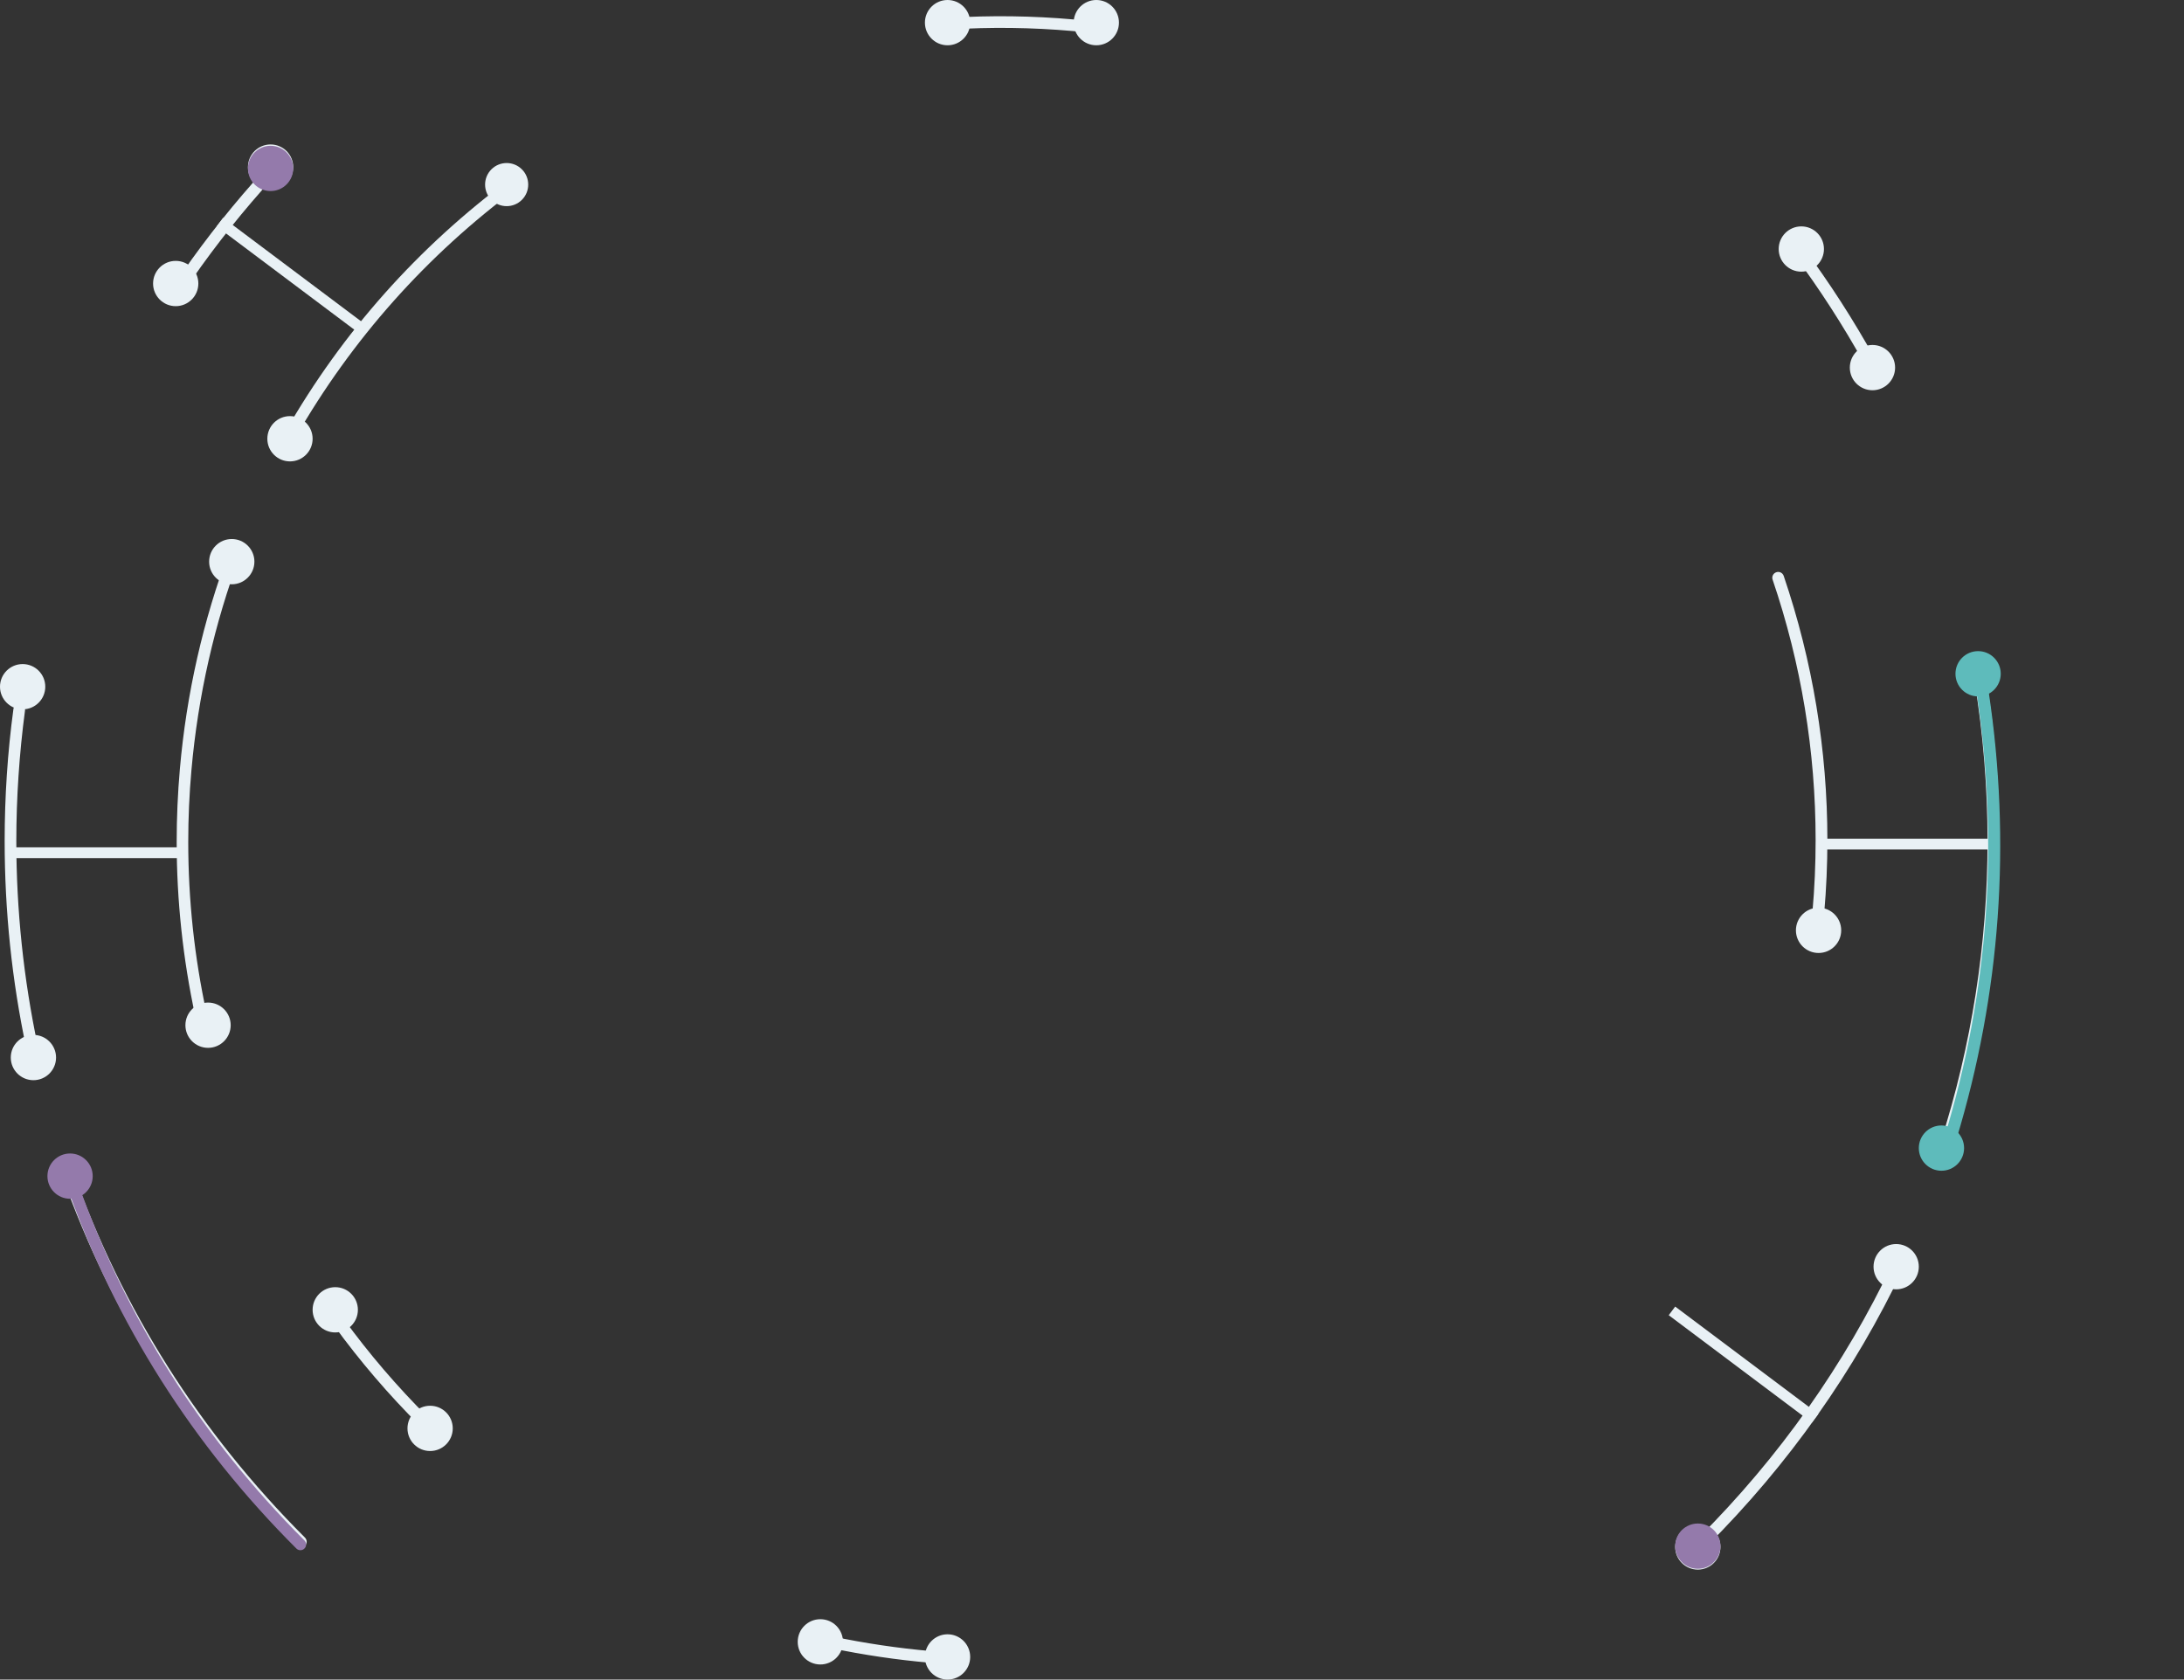 <svg width="1013" height="779" viewBox="0 0 1013 779" fill="none" xmlns="http://www.w3.org/2000/svg">
<rect x="0" y="0" width="1013" height="779" fill="#333333" stroke="none"/>
<path d="M242.073 78.543C238.169 74.64 231.831 74.64 227.927 78.543C224.024 82.446 224.024 88.785 227.927 92.688C231.831 96.591 238.169 96.591 242.073 92.688C245.976 88.785 245.976 82.446 242.073 78.543Z" fill="#E9F1F5"/>
<path d="M431.606 771.196C431.517 771.196 431.428 771.196 431.383 771.196C415.863 769.855 400.299 767.531 385.182 764.357C383.706 764.045 382.767 762.614 383.08 761.139C383.393 759.664 384.869 758.726 386.3 759.039C401.194 762.167 416.534 764.447 431.83 765.788C433.306 765.922 434.424 767.218 434.29 768.738C434.156 770.123 432.993 771.196 431.606 771.196ZM196.577 662.002C195.862 662.002 195.191 661.734 194.654 661.198C180.298 646.895 166.925 631.296 155.028 614.937C154.134 613.73 154.402 612.032 155.61 611.138C156.817 610.244 158.517 610.512 159.411 611.719C171.174 627.899 184.323 643.23 198.501 657.354C199.574 658.427 199.574 660.125 198.501 661.198C197.964 661.734 197.293 662.002 196.577 662.002ZM93.218 473.473C91.966 473.473 90.848 472.623 90.58 471.327C84.855 444.867 81.948 417.691 81.948 390.516C81.948 379.297 82.44 367.944 83.424 356.725C86.465 321.862 94.202 287.759 106.412 255.309C106.949 253.923 108.514 253.208 109.901 253.745C111.287 254.281 112.003 255.845 111.466 257.231C99.435 289.234 91.832 322.845 88.791 357.217C87.807 368.257 87.315 379.431 87.315 390.516C87.315 417.289 90.177 444.107 95.857 470.165C96.17 471.64 95.231 473.07 93.8 473.383C93.576 473.428 93.397 473.473 93.218 473.473ZM843.343 425.916C843.254 425.916 843.164 425.916 843.12 425.916C841.644 425.781 840.526 424.485 840.66 422.966C841.644 411.926 842.136 400.751 842.136 389.667C842.136 348.412 835.427 307.783 822.188 268.852C821.696 267.422 822.457 265.902 823.888 265.41C825.319 264.919 826.84 265.679 827.332 267.109C840.749 306.576 847.592 347.831 847.592 389.667C847.592 400.885 847.1 412.238 846.116 423.457C845.937 424.843 844.73 425.916 843.343 425.916ZM134.678 204.266C134.231 204.266 133.784 204.132 133.337 203.908C132.04 203.148 131.592 201.494 132.353 200.198C158.83 153.982 194.028 114.426 237.053 82.602C238.261 81.708 239.961 81.976 240.855 83.183C241.75 84.39 241.481 86.088 240.274 86.982C197.875 118.359 163.168 157.379 137.049 202.925C136.512 203.774 135.618 204.266 134.678 204.266ZM501.154 14.708C501.064 14.708 500.975 14.708 500.885 14.708L497.576 14.395C478.791 12.741 459.694 12.473 440.775 13.68C439.299 13.814 438.002 12.652 437.913 11.132C437.823 9.657 438.941 8.361 440.462 8.271C459.649 7.065 479.015 7.333 498.068 9.031L501.422 9.344C502.898 9.478 504.016 10.819 503.882 12.294C503.748 13.635 502.54 14.708 501.154 14.708Z" fill="#E9F1F5"/>
<path d="M789.897 717.784C789.182 717.784 788.511 717.516 787.974 716.979C786.9 715.906 786.9 714.208 787.974 713.135C825.23 675.858 855.508 633.084 877.871 585.929C878.497 584.588 880.107 584.007 881.494 584.633C882.835 585.259 883.417 586.868 882.791 588.253C860.16 635.989 829.523 679.3 791.82 716.979C791.284 717.516 790.613 717.784 789.897 717.784ZM139.509 717.784C138.793 717.784 138.122 717.516 137.585 716.979C88.388 667.813 51.758 609.931 28.68 544.942C28.189 543.512 28.904 541.992 30.335 541.456C31.767 540.964 33.287 541.68 33.824 543.11C56.633 607.383 92.816 664.55 141.432 713.135C142.505 714.208 142.505 715.906 141.432 716.979C140.94 717.516 140.224 717.784 139.509 717.784ZM902.604 533.545C902.335 533.545 902.067 533.5 901.754 533.411C900.323 532.964 899.562 531.444 900.01 530.014C914.5 484.826 921.88 437.76 921.88 390.114C921.88 365.307 919.823 340.322 915.842 315.873C915.619 314.398 916.603 313.012 918.078 312.744C919.554 312.476 920.941 313.504 921.209 314.979C925.279 339.741 927.336 364.994 927.336 390.069C927.336 438.252 919.912 485.898 905.242 531.623C904.84 532.785 903.766 533.545 902.604 533.545ZM14.861 488.491C13.608 488.491 12.49 487.597 12.222 486.345C5.513 454.79 2.159 422.429 2.159 390.069C2.159 369.643 3.5 349.038 6.229 328.835C6.452 327.36 7.839 326.287 9.27 326.511C10.746 326.689 11.819 328.075 11.596 329.55C8.957 349.529 7.57 369.866 7.57 390.069C7.57 422.027 10.925 454.03 17.544 485.228C17.857 486.703 16.918 488.133 15.442 488.446C15.218 488.491 15.039 488.491 14.861 488.491ZM867.137 170.118C866.198 170.118 865.258 169.626 864.766 168.732C855.061 151.256 844.104 134.226 832.162 118.18C831.268 116.973 831.536 115.275 832.743 114.381C833.951 113.487 835.651 113.711 836.545 114.962C848.621 131.187 859.713 148.44 869.507 166.095C870.223 167.391 869.776 169.045 868.434 169.76C868.076 169.983 867.584 170.118 867.137 170.118ZM86.912 130.561C86.376 130.561 85.839 130.382 85.347 130.069C84.095 129.22 83.826 127.522 84.676 126.315C96.215 109.733 109.006 93.731 122.692 78.758C123.721 77.641 125.42 77.551 126.538 78.579C127.657 79.607 127.701 81.306 126.717 82.423C113.166 97.262 100.553 113.04 89.148 129.444C88.612 130.159 87.807 130.561 86.912 130.561Z" fill="#E9F1F5"/>
<circle cx="134.5" cy="203.5" r="10.5" fill="#E9F1F5"/>
<circle cx="81.5" cy="131.5" r="10.5" fill="#E9F1F5"/>
<circle cx="10.5" cy="318.5" r="10.5" fill="#E9F1F5"/>
<circle cx="15.5" cy="490.5" r="10.5" fill="#E9F1F5"/>
<circle cx="125.5" cy="77.5" r="10.5" fill="#E9F1F5"/>
<circle cx="843.5" cy="431.5" r="10.5" fill="#E9F1F5"/>
<circle cx="439.5" cy="10.5" r="10.5" fill="#E9F1F5"/>
<circle cx="508.5" cy="10.5" r="10.5" fill="#E9F1F5"/>
<circle cx="107.5" cy="260.5" r="10.5" fill="#E9F1F5"/>
<circle cx="835.5" cy="115.5" r="10.5" fill="#E9F1F5"/>
<circle cx="868.5" cy="170.5" r="10.5" fill="#E9F1F5"/>
<circle cx="917.5" cy="312.5" r="10.5" fill="#5EBBBB"/>
<circle cx="900.5" cy="532.5" r="10.5" fill="#5EBBBB"/>
<circle cx="787.5" cy="717.5" r="10.5" fill="#E9F1F5"/>
<circle cx="439.5" cy="768.5" r="10.5" fill="#E9F1F5"/>
<circle cx="380.5" cy="761.5" r="10.5" fill="#E9F1F5"/>
<circle cx="199.5" cy="662.5" r="10.5" fill="#E9F1F5"/>
<circle cx="155.5" cy="607.5" r="10.5" fill="#E9F1F5"/>
<circle cx="125.5" cy="78.116" r="10.5" fill="#947AAB"/>
<circle cx="787.5" cy="717.116" r="10.5" fill="#947AAB"/>
<circle cx="879.5" cy="587.5" r="10.5" fill="#E9F1F5"/>
<circle cx="96.5" cy="475.5" r="10.5" fill="#E9F1F5"/>
<circle cx="32.5" cy="545.5" r="10.5" fill="#947AAB"/>
<rect x="3" y="393" width="83" height="5" fill="#E9F1F5"/>
<rect x="844" y="389" width="83" height="5" fill="#E9F1F5"/>
<rect x="103.492" y="101.012" width="83" height="5" transform="rotate(36.875 103.492 101.012)" fill="#E9F1F5"/>
<g clip-path="url(#clip0)">
<path d="M139.336 719C138.637 719 137.982 718.738 137.458 718.215C89.425 670.292 53.662 613.874 31.13 550.529C30.65 549.134 31.392 547.653 32.746 547.13C34.143 546.651 35.672 547.392 36.152 548.742C58.422 611.391 93.748 667.112 141.213 714.469C142.261 715.514 142.261 717.17 141.213 718.215C140.689 718.738 140.034 719 139.336 719Z" fill="#947AAB"/>
</g>
<rect x="777" y="606" width="83" height="5" transform="rotate(36.875 777 606)" fill="#E9F1F5"/>
<g clip-path="url(#clip1)">
<path d="M921.235 318.557C921.826 318.993 922.216 319.624 922.332 320.393C932.976 390.895 927.944 460.909 907.406 528.509C906.94 529.987 905.388 530.775 903.917 530.371C902.437 529.903 901.609 528.322 902.047 526.881C922.371 460.033 927.336 390.881 916.818 321.212C916.586 319.674 917.62 318.275 919.159 318.046C919.928 317.932 920.645 318.12 921.235 318.557Z" fill="#5EBBBB"/>
</g>
<defs>
<clipPath id="clip0">
<rect width="111" height="172" fill="white" transform="translate(31 547)"/>
</clipPath>
<clipPath id="clip1">
<rect width="116.643" height="180.745" fill="white" transform="translate(905.312 531.573) rotate(-143.52)"/>
</clipPath>
</defs>
</svg>
